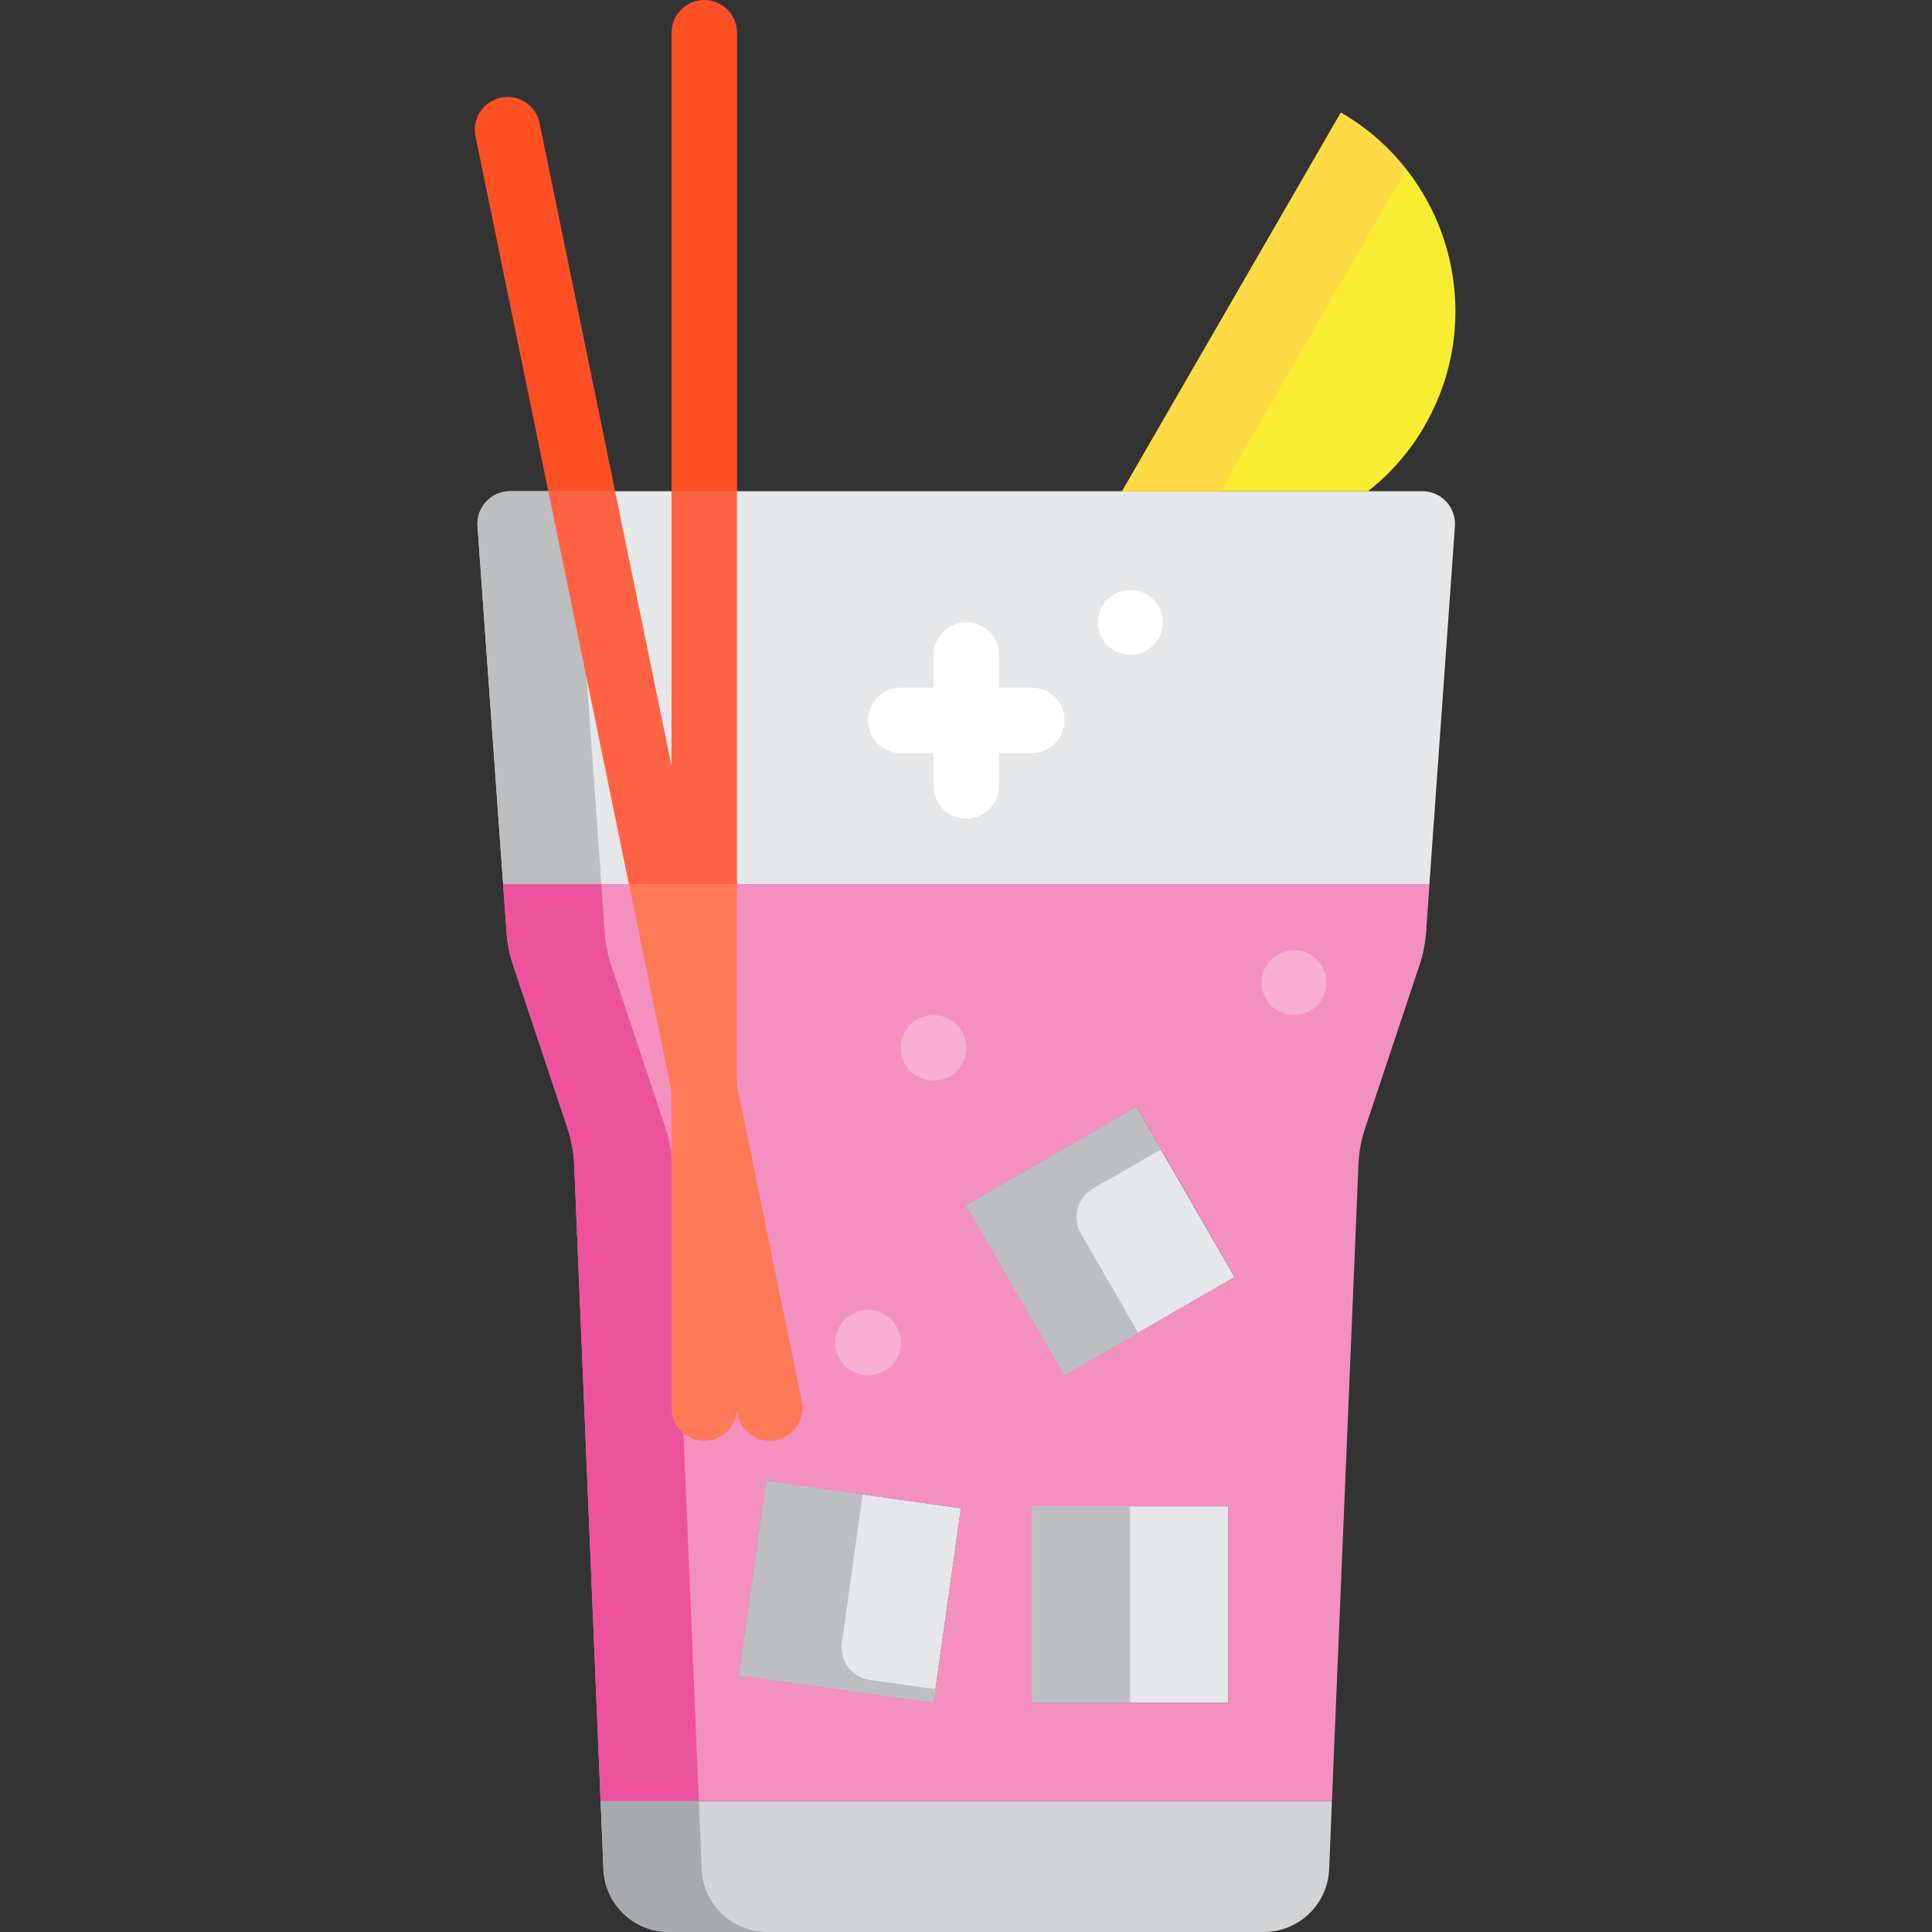 <svg height="472pt" viewBox="-116 0 472 472" width="472pt" xmlns="http://www.w3.org/2000/svg"><rect x="-116" y="0" width="472" height="472" fill="#333333" stroke="none"/><path d="m31.422 456.664c.359 8.574 7.418 15.344 16 15.336h145.297c8.586.008 15.645-6.762 16-15.336l.68-16.664h-178.672zm0 0" fill="#d1d3d4"/><path d="m55.422 456.664-.695-16.664h-24l.695 16.664c.359 8.574 7.418 15.344 16 15.336h24c-8.582.008-15.641-6.762-16-15.336zm0 0" fill="#a7a9ac"/><path d="m233.184 216h-226.266l.855 12c.207 2.668.742 5.305 1.602 7.84l13.305 39.895c.941 2.844 1.48 5.809 1.598 8.801l6.449 155.465h178.672l6.48-155.496c.117-2.992.656-5.957 1.602-8.801l13.305-39.895c.855-2.535 1.395-5.172 1.598-7.84l.855-12zm-121.121 200-47.535-6.68 6.68-47.535 47.535 6.68zm72 0h-48v-48h48zm-40-80-24-41.602 41.602-24 24 41.602zm0 0" fill="#f490c0"/><path d="m46.641 275.719-13.305-39.895c-.859-2.535-1.398-5.172-1.602-7.84l-.816-11.984h-24l.855 12c.207 2.668.742 5.305 1.602 7.84l13.305 39.895c.941 2.844 1.48 5.809 1.598 8.801l6.449 155.465h24l-6.48-155.496c-.121-2.988-.664-5.945-1.605-8.785zm0 0" fill="#ed539d"/><path d="m231.473 120h-222.816c-2.227-.004-4.352.914-5.867 2.539-1.52 1.625-2.293 3.812-2.133 6.027l6.262 87.434h226.289l6.238-87.434c.16-2.211-.609-4.395-2.121-6.016-1.516-1.625-3.633-2.551-5.852-2.551zm0 0" fill="#e6e7e8"/><path d="m32.656 120h-24c-2.227-.004-4.352.914-5.867 2.539-1.52 1.625-2.293 3.812-2.133 6.027l6.262 87.434h24l-6.238-87.434c-.156-2.211.613-4.395 2.125-6.016 1.512-1.625 3.629-2.551 5.852-2.551zm0 0" fill="#bcbec0"/><path d="m136.062 368h48v48h-48zm0 0" fill="#e6e7e8"/><path d="m136.062 368h24v48h-24zm0 0" fill="#bcbec0"/><path d="m120.062 294.434 41.566-24 24 41.566-41.566 24zm0 0" fill="#e6e7e8"/><path d="m150.992 290.398 16.641-9.598-6-10.402-41.602 24 24.031 41.602 18-10.398-14-24.242c-1.07-1.84-1.363-4.031-.812-6.09.547-2.055 1.895-3.809 3.742-4.871zm0 0" fill="#bcbec0"/><path d="m64.535 409.32 6.684-47.535 47.531 6.684-6.68 47.531zm0 0" fill="#e6e7e8"/><path d="m89.664 401.398 5.094-36.301-23.535-3.312-6.68 47.535 47.52 6.68.465-3.305-16.07-2.297c-4.355-.621-7.387-4.641-6.793-9zm0 0" fill="#bcbec0"/><path d="m232.062 104c15.457-26.777 6.289-61.012-20.48-76.48l-53.438 92.48h60.078c5.609-4.387 10.309-9.82 13.84-16zm0 0" fill="#f9ed32"/><path d="m211.582 27.52-53.438 92.48h24l45.422-78.609c-4.391-5.605-9.816-10.312-15.984-13.871zm0 0" fill="#ffda44"/><path d="m15.895 30.398c-.473-2.895-2.492-5.297-5.262-6.262-2.77-.965-5.848-.336-8.016 1.637-2.172 1.973-3.086 4.977-2.387 7.828l17.723 86.398h16.324zm0 0" fill="#ff5023"/><path d="m34.277 120h-16.324l19.688 96h16.336zm0 0" fill="#ff6243"/><path d="m53.977 216h-16.312l26.59 129.602c.758 3.711 4.02 6.383 7.809 6.398.539 0 1.074-.055 1.602-.168 4.324-.891 7.109-5.113 6.223-9.441zm0 0" fill="#ff7956"/><path d="m64.062 8c0-4.418-3.582-8-8-8s-8 3.582-8 8v112h16zm0 0" fill="#ff5023"/><path d="m48.062 216v128c0 4.418 3.582 8 8 8s8-3.582 8-8v-128zm0 0" fill="#ff7956"/><path d="m48.055 120h16v96h-16zm0 0" fill="#ff6243"/><path d="m136.062 168h-8v-8c0-4.418-3.582-8-8-8s-8 3.582-8 8v8h-8c-4.418 0-8 3.582-8 8s3.582 8 8 8h8v8c0 4.418 3.582 8 8 8s8-3.582 8-8v-8h8c4.418 0 8-3.582 8-8s-3.582-8-8-8zm0 0" fill="#fff"/><path d="m160.062 160c-3.77-.039-6.992-2.73-7.699-6.434s1.293-7.391 4.785-8.816c3.488-1.426 7.504-.195 9.59 2.945 2.086 3.141 1.672 7.316-.996 9.984-1.531 1.461-3.562 2.289-5.68 2.32zm0 0" fill="#fff"/><g fill="#f7afd1"><path d="m200.062 248c-3.77-.039-6.992-2.73-7.699-6.434s1.293-7.391 4.785-8.816c3.488-1.426 7.504-.195 9.59 2.945 2.086 3.141 1.672 7.316-.996 9.984-1.531 1.461-3.562 2.289-5.68 2.32zm0 0"/><path d="m96.062 336c-2.117-.031-4.145-.859-5.68-2.32l-.961-1.199c-.301-.445-.543-.93-.719-1.441-.23-.453-.395-.938-.48-1.438-.094-.531-.145-1.066-.16-1.602.023-3.609 2.461-6.762 5.949-7.688 3.492-.926 7.168.602 8.977 3.727 1.809 3.129 1.297 7.078-1.246 9.641-.379.344-.781.664-1.199.961-.445.301-.93.543-1.441.719-.453.23-.938.395-1.438.48-.531.094-1.062.148-1.602.16zm0 0"/><path d="m112.062 264c-2.117-.031-4.145-.859-5.68-2.32-1.473-1.523-2.305-3.559-2.32-5.68 0-4.418 3.582-8 8-8s8 3.582 8 8c-.016 2.121-.848 4.156-2.32 5.68-.398.32-.801.641-1.277.961-.41.316-.871.559-1.363.719-.453.23-.938.395-1.438.48-.531.094-1.062.148-1.602.16zm0 0"/></g></svg>